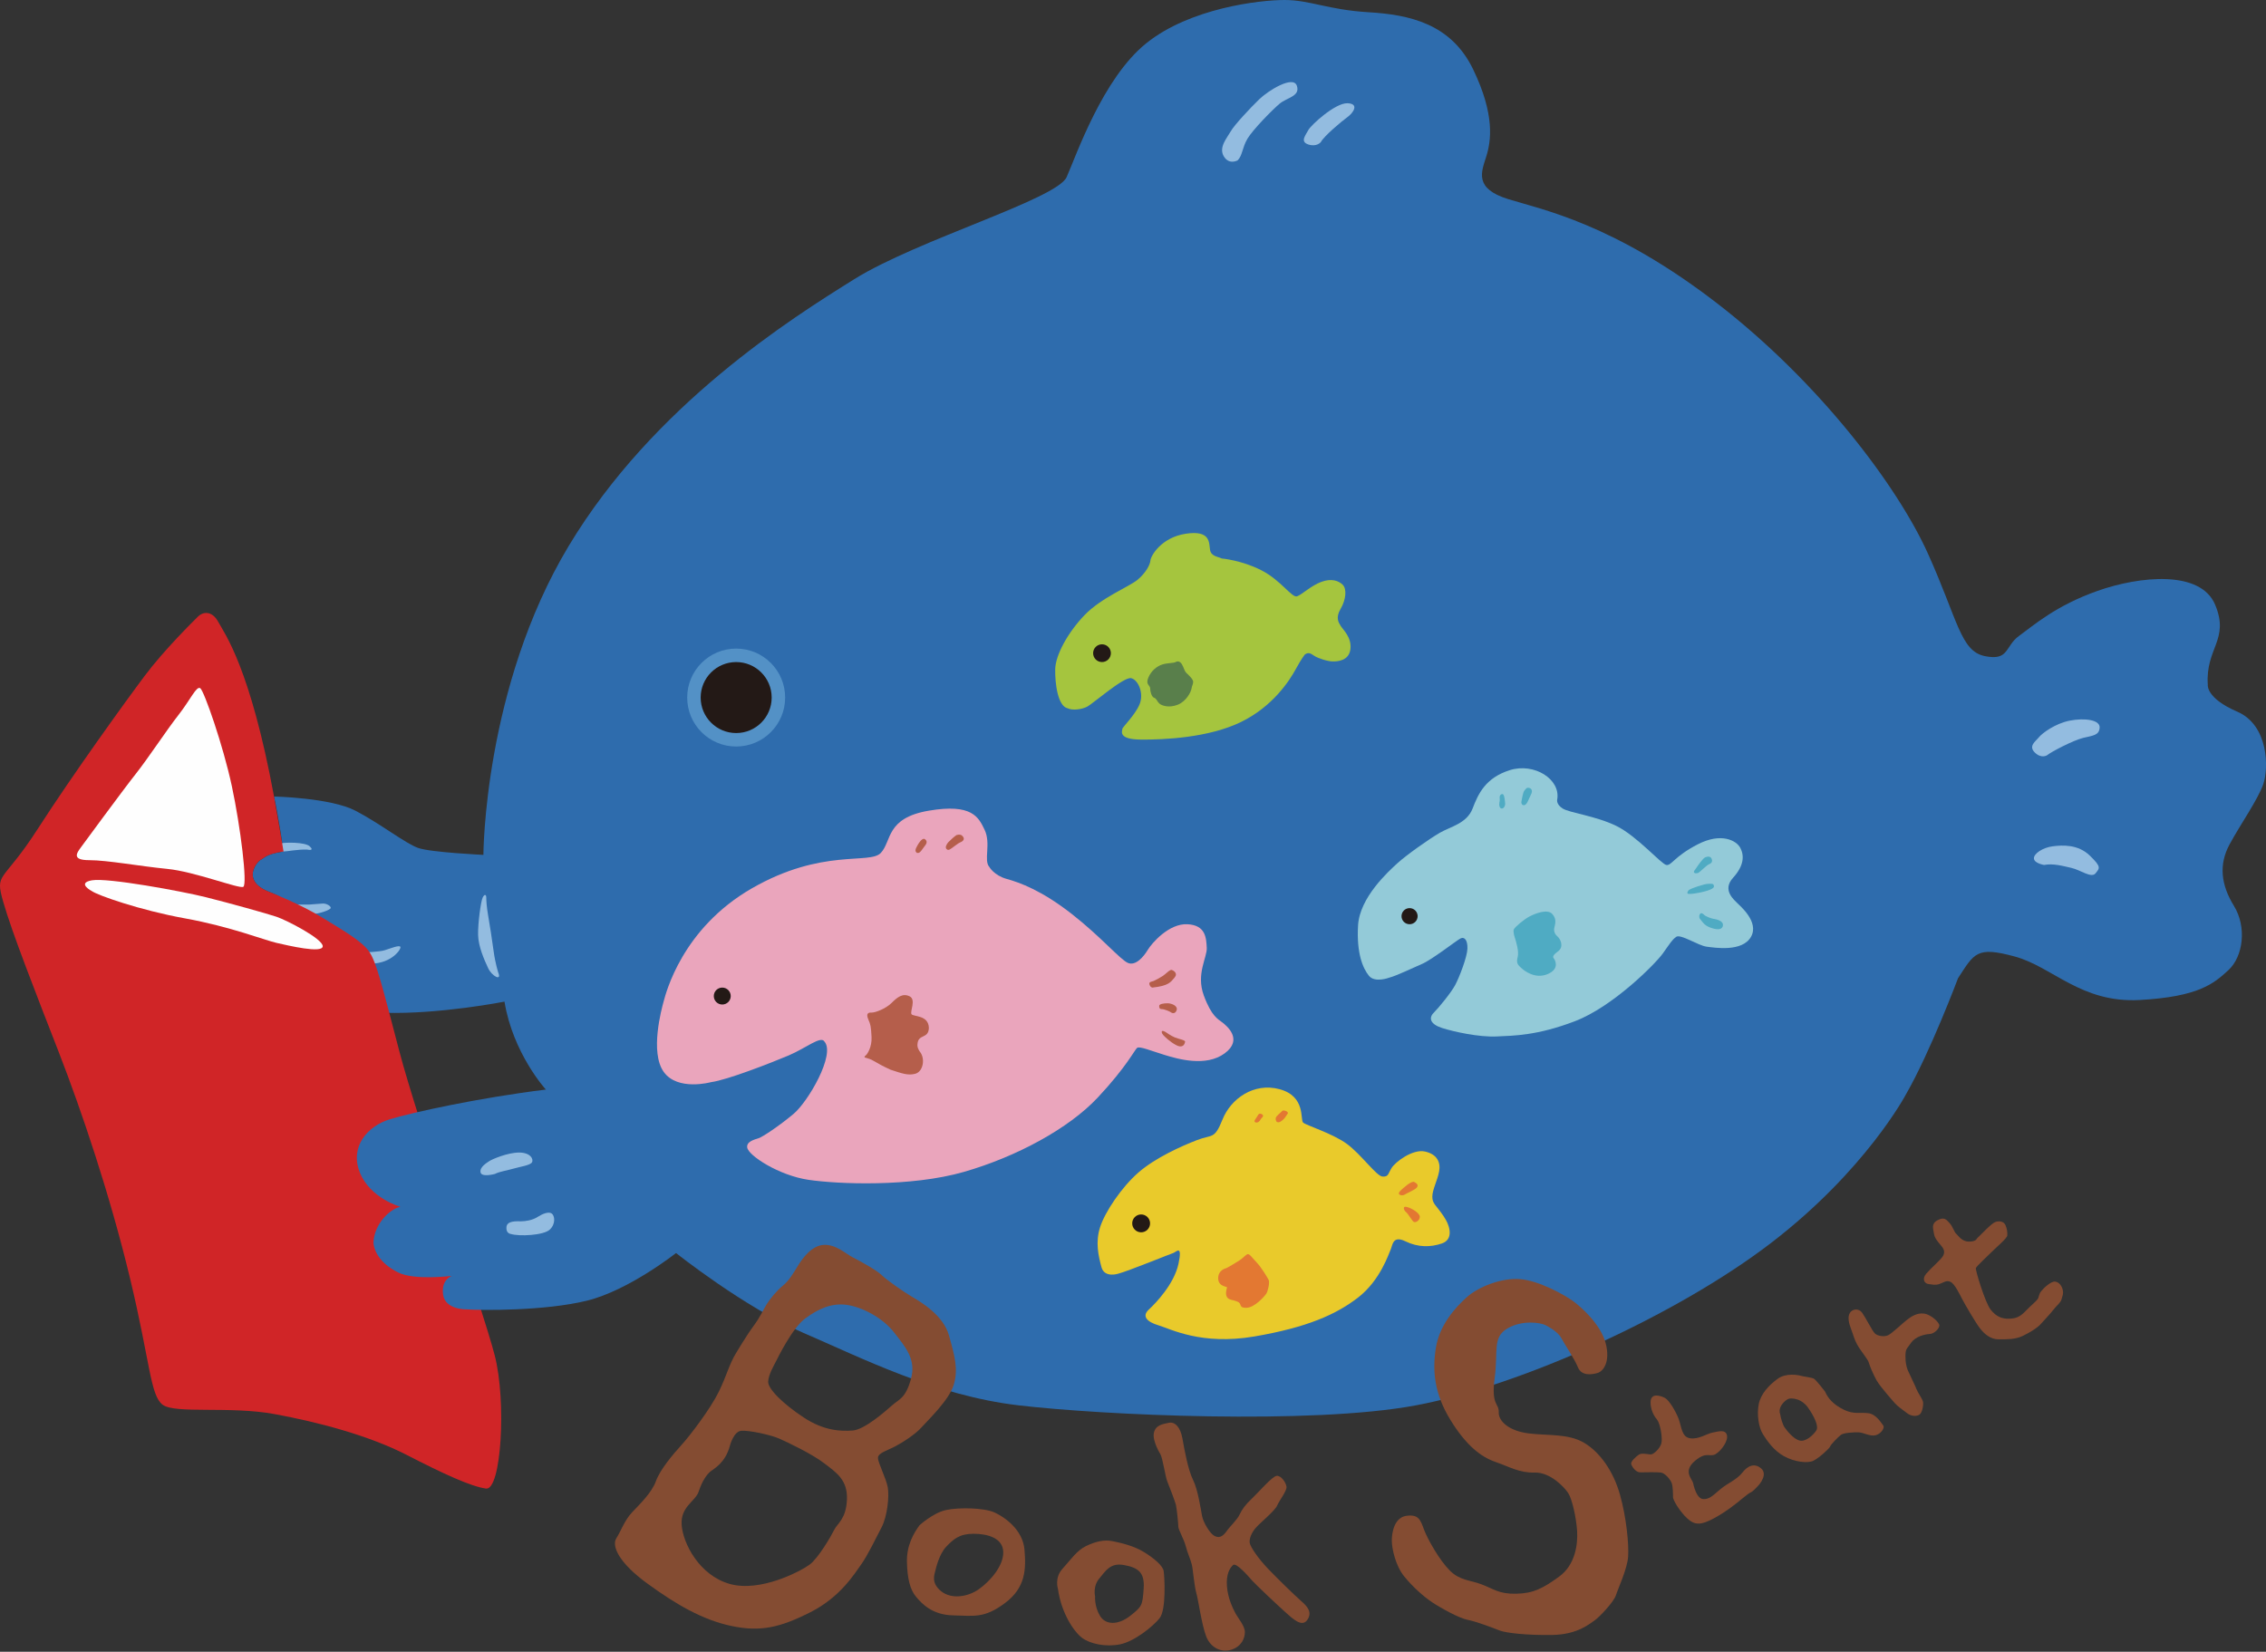 <?xml version="1.0" encoding="UTF-8"?>
<svg width="347px" height="253px" viewBox="0 0 347 253" version="1.1" xmlns="http://www.w3.org/2000/svg" xmlns:xlink="http://www.w3.org/1999/xlink">
    <rect x="0" y="0" width="347" height="253" fill="#333333" stroke="none"/>
    <!-- Generator: Sketch 46.2 (44496) - http://www.bohemiancoding.com/sketch -->
    <title>Group 9</title>
    <desc>Created with Sketch.</desc>
    <defs></defs>
    <g id="Page-1" stroke="none" stroke-width="1" fill="none" fill-rule="evenodd">
        <g id="Group-9">
            <g id="sb-0">
                <path d="M41.962,122 C41.962,122 50.65,122.187 54.462,124.188 C58.274,126.187 62.087,129.187 64.024,129.875 C65.962,130.563 74.025,130.938 74.025,130.938 C74.025,130.938 74.087,105.25 87.087,83.625 C100.087,62 121.212,48.75 130.837,42.75 C140.462,36.75 161.837,30.5 163.337,27.125 C164.837,23.75 168.852,12 175.532,6.625 C182.212,1.25 192.837,-0 196.712,-0 C200.587,-0 203.337,1.5 209.587,1.875 C215.837,2.25 222.212,3.625 225.587,10.625 C228.962,17.625 228.337,21.625 227.587,24 C226.837,26.375 225.712,28.875 230.962,30.5 C236.212,32.125 247.087,34.25 262.837,46.375 C278.587,58.5 290.587,74.5 295.212,84.75 C299.837,95 300.212,99.75 303.962,100.5 C307.712,101.25 306.962,99 309.212,97.375 C311.462,95.75 314.837,92.75 321.212,90.5 C327.587,88.25 336.962,87.25 339.212,92.625 C341.462,98 337.712,99.25 338.087,104.875 C338.087,104.875 337.755,106.917 342.588,109 C347.421,111.083 347.422,117.667 346.588,120.083 C345.754,122.5 343.087,126.25 341.421,129.333 C339.755,132.417 340.088,135.5 342.088,138.75 C344.088,142 343.505,146.499 341.255,148.583 C339.005,150.667 336.671,152.667 327.671,153.167 C318.671,153.667 314.339,148.083 308.505,146.5 C302.671,144.917 302.338,145.999 299.838,149.833 C299.838,149.833 295.588,161.167 291.838,167.667 C291.838,167.667 285.712,179.25 271.212,190.375 C256.712,201.5 232.837,212.25 216.837,215.25 C200.837,218.25 168.712,216.75 155.962,215.25 C143.212,213.75 131.962,208 122.962,204.125 C113.962,200.25 103.462,191.875 103.462,191.875 C103.462,191.875 93.254,180.167 83.545,166.834 C83.545,166.834 78.546,161.335 77.254,153.418 C77.254,153.418 67.316,155.377 58.92,155.126 C50.525,154.875 51.645,150.596 49.087,146.5 C46.529,142.404 46.087,138.418 41.379,136.668 C36.67,134.918 39.504,131.834 39.962,131.667 C40.42,131.501 40.587,130.834 43.42,130.417 C43.42,130.417 42.67,125.166 41.962,122" id="Fill-1" fill="#2E6CAD"></path>
                <path d="M120.232,106.843 C120.232,110.985 116.874,114.343 112.732,114.343 C108.59,114.343 105.232,110.985 105.232,106.843 C105.232,102.701 108.59,99.343 112.732,99.343 C116.874,99.343 120.232,102.701 120.232,106.843" id="Fill-12" fill="#5391C6"></path>
                <path d="M118.17,106.843 C118.17,109.846 115.735,112.28 112.733,112.28 C109.73,112.28 107.295,109.846 107.295,106.843 C107.295,103.84 109.73,101.406 112.733,101.406 C115.735,101.406 118.17,103.84 118.17,106.843" id="Fill-14" fill="#231916"></path>
                <path d="M76.296,148.959 C76.296,148.959 75.838,147.542 75.588,145.667 C75.338,143.792 75.004,141.708 74.754,140.25 C74.504,138.792 74.463,137.876 74.463,137.459 C74.463,137.042 74.213,136.876 73.921,137.459 C73.629,138.042 73.171,141.418 73.213,143.209 C73.254,145 74.169,147.042 74.753,148.292 C75.338,149.542 76.879,150.334 76.296,148.959" id="Fill-16" fill="#93BCE0"></path>
                <path d="M47.025,130.125 C47.025,130.125 48.275,130.417 47.421,129.625 C46.73,128.983 43.671,128.958 42.504,129.25 C41.338,129.542 41.587,129.792 42.129,129.958 C42.671,130.125 42.838,130.417 43.421,130.417 C44.004,130.417 45.567,130.083 47.025,130.125" id="Fill-18" fill="#93BCE0"></path>
                <path d="M45.103,138.546 C45.103,138.546 46.9,138.562 47.384,138.546 C47.869,138.53 48.931,138.405 49.462,138.39 C49.994,138.374 50.665,138.765 50.65,139.062 C50.634,139.358 48.869,139.999 47.712,140.015 C46.556,140.03 43.353,138.539 45.103,138.546" id="Fill-20" fill="#93BCE0"></path>
                <path d="M55.868,145.875 C55.868,145.875 58.071,145.797 58.899,145.547 C59.727,145.297 61.212,144.672 61.321,145.047 C61.43,145.422 59.977,147.516 56.93,147.594 C53.884,147.672 55.305,145.881 55.868,145.875" id="Fill-22" fill="#93BCE0"></path>
                <path d="M41.962,121.998 C42.55,125.188 43.42,130.415 43.42,130.415 C40.587,130.832 40.42,131.499 39.962,131.665 C39.504,131.832 36.67,134.915 41.379,136.665 C41.379,136.665 46.024,138.5 49.274,140.5 C52.525,142.5 55.4,144.125 56.525,145.75 C57.65,147.375 58.504,150.917 61.17,161.084 C63.837,171.251 73.92,200.501 75.754,207.584 C77.587,214.667 76.754,228.335 74.42,228.001 C72.087,227.667 67.92,225.751 62.254,222.834 C56.587,219.917 48.837,217.834 42.004,216.584 C35.17,215.334 26.837,216.585 24.92,215.168 C23.004,213.751 23.004,208.667 19.92,195.834 C16.837,183.001 12.504,170.167 9.004,161.167 C5.504,152.167 1.837,142.833 0.504,138.167 C-0.83,133.501 0.337,135.417 5.754,127 C11.17,118.584 19.17,107.5 22.17,103.5 C25.17,99.5 29.67,95.084 30.337,94.417 C31.004,93.75 32.42,93.417 33.42,95.25 C34.42,97.084 38.337,102.329 41.962,121.998" id="Fill-24" fill="#D02527"></path>
                <path d="M83.605,166.883 C73.188,168.174 63.188,170.383 59.73,171.425 C56.272,172.467 53.522,175.633 55.105,179.592 C56.688,183.551 61.313,184.842 61.313,184.842 C59.772,185.134 57.272,187.425 57.188,190.383 C57.359,192.012 58.563,193.717 61.022,194.925 C63.48,196.133 69.188,195.425 69.188,195.425 C69.188,195.425 67.522,195.967 67.855,198.3 C68.188,200.633 71.397,200.55 71.397,200.55 C73.73,200.717 83.48,200.8 89.897,199.216 C96.313,197.632 103.522,191.924 103.522,191.924 C103.522,191.924 108.461,188.058 106.711,184.808 C104.961,181.558 92.517,165.561 83.605,166.883" id="Fill-27" fill="#2E6CAD"></path>
                <path d="M313.462,115.687 C313.462,115.687 312.587,116.249 311.587,115.25 C310.587,114.25 311.712,113.562 312.212,112.937 C312.712,112.312 314.712,110.812 316.962,110.375 C319.212,109.937 321.587,110.25 321.525,111.437 C321.462,112.624 320.524,112.656 319.024,113.015 C317.524,113.374 314.149,115.125 313.462,115.687" id="Fill-29" fill="#93BCE0"></path>
                <path d="M313.025,132.484 C313.025,132.484 311.525,132.25 311.463,131.5 C311.4,130.75 312.838,129.812 314.337,129.625 C315.838,129.437 318.212,129.296 320.025,131.054 C321.838,132.812 321.525,132.961 320.9,133.761 C320.275,134.562 318.587,133.25 317.212,132.937 C315.838,132.625 314.4,132.218 313.025,132.484" id="Fill-31" fill="#93BCE0"></path>
                <path d="M189.525,24.562 C189.525,24.562 188.213,25.312 187.4,23.937 C186.587,22.562 187.9,21.124 188.463,20.125 C189.025,19.125 191.494,16.499 192.853,15.187 C194.212,13.874 198.025,11.499 198.588,13.124 C199.15,14.749 197.087,14.937 195.962,15.874 C194.837,16.812 191.838,19.875 191.025,21.249 C190.212,22.625 190.275,23.812 189.525,24.562" id="Fill-33" fill="#93BCE0"></path>
                <path d="M202.275,21.75 C202.275,21.75 201.65,22.562 200.338,22.125 C199.025,21.688 199.962,20.688 200.338,19.938 C200.713,19.187 204.463,15.75 206.337,15.813 C208.212,15.875 207.212,17.313 206.337,17.937 C205.463,18.562 202.712,20.875 202.275,21.75" id="Fill-35" fill="#93BCE0"></path>
                <path d="M75.775,179.812 C75.775,179.812 73.744,180.374 73.587,179.562 C73.431,178.75 74.525,178.125 74.931,177.843 C75.338,177.562 77.744,176.531 79.494,176.531 C81.244,176.531 81.744,177.562 81.462,178.031 C81.181,178.5 79.681,178.687 78.494,179.031 C77.306,179.375 76.619,179.406 75.775,179.812" id="Fill-37" fill="#93BCE0"></path>
                <path d="M78.212,189 C78.212,189 77.458,188.938 77.554,187.938 C77.65,186.937 79.149,187.063 79.806,187.063 C80.462,187.063 81.525,186.906 82.306,186.406 C83.087,185.906 84.024,185.531 84.493,185.875 C84.962,186.219 85.118,187.469 84.181,188.344 C83.243,189.219 79.493,189.406 78.212,189" id="Fill-39" fill="#93BCE0"></path>
                <path d="M12.421,129.744 C12.421,129.744 18.838,121 20.754,118.583 C22.671,116.166 25.504,111.833 27.338,109.5 C29.171,107.166 30.088,104.999 30.671,105.416 C31.254,105.833 34.171,114.166 35.504,120.416 C36.838,126.666 37.921,135.499 37.254,135.833 C36.588,136.167 29.838,133.499 25.588,133.083 C21.338,132.667 16.421,131.75 13.671,131.75 C10.921,131.75 11.763,130.64 12.421,129.744" id="Fill-41" fill="#FEFEFE"></path>
                <path d="M14.087,136.5 C14.087,136.5 11.67,135.249 14.087,134.833 C16.504,134.417 27.837,136.501 31.504,137.417 C35.17,138.333 40.837,139.917 42.337,140.417 C43.837,140.917 49.42,143.776 49.42,144.93 C49.42,146.083 44.17,144.834 42.337,144.417 C40.504,144 35.254,141.917 28.337,140.667 C21.42,139.417 14.94,137.117 14.087,136.5" id="Fill-43" fill="#FEFEFE"></path>
            </g>
            <g id="sb-1" transform="translate(100, 123)">
                <path d="M8.879,42.751 C8.879,42.751 3.754,44.167 1.629,41.167 C-0.496,38.167 1.295,31.584 1.629,30.375 C1.962,29.168 4.421,19.209 15.171,13.043 C25.921,6.875 33.171,9.454 34.879,7.644 C36.587,5.833 35.608,2.292 42.243,1.167 C48.879,0.043 49.854,2.186 50.768,4.08 C51.796,6.208 50.587,8.793 51.504,9.793 C51.504,9.793 52.212,11.084 54.171,11.626 C56.129,12.168 59.504,13.377 64.087,16.959 C68.671,20.543 71.587,24.041 72.754,24.5 C73.921,24.959 75.129,23.543 75.754,22.5 C76.379,21.459 79.004,18.416 81.837,18.562 C84.67,18.709 84.711,20.709 84.795,22.168 C84.879,23.625 83.129,26.166 84.337,29.459 C85.545,32.751 86.587,33.126 87.212,33.626 C87.837,34.126 90.42,36.209 87.545,38.334 C84.67,40.459 80.378,39.209 78.337,38.584 C76.296,37.959 74.504,37.209 74.129,37.501 C73.754,37.792 72.504,40.417 68.087,45.126 C63.671,49.834 55.712,54.167 47.587,56.501 C39.462,58.834 28.296,58.376 23.796,57.709 C19.296,57.041 14.592,54.007 14.421,52.751 C14.296,51.834 15.546,51.541 16.171,51.334 C16.796,51.126 19.254,49.501 21.504,47.626 C23.754,45.751 27.962,38.499 26.254,36.541 C25.712,35.584 23.421,37.541 20.754,38.666 C18.087,39.791 11.381,42.419 8.879,42.751" id="Fill-6" fill="#EAA5BC"></path>
                <path d="M46.447,4.921 C46.447,4.921 47.025,4.687 47.352,5.015 C47.681,5.343 47.65,5.64 47.352,5.858 C47.056,6.077 47.087,5.905 46.26,6.53 C45.431,7.155 45.26,7.312 44.962,7.062 C44.666,6.812 44.962,6.281 45.212,6.007 C45.462,5.733 46.197,5.077 46.447,4.921" id="Fill-45" fill="#B55E4B"></path>
                <path d="M40.306,7.531 C40.306,7.531 40.056,7.375 40.306,6.844 C40.556,6.312 41.197,5.265 41.603,5.515 C42.009,5.765 41.962,6.149 41.665,6.504 C41.368,6.859 40.931,7.655 40.618,7.64 C40.306,7.625 40.509,7.703 40.306,7.531" id="Fill-47" fill="#B55E4B"></path>
                <path d="M32.743,38.468 C32.743,38.468 33.555,37.437 33.462,35.812 C33.368,34.187 33.337,33.999 32.962,33.124 C32.587,32.249 32.945,32.062 33.469,32.093 C33.993,32.124 35.649,31.499 36.524,30.624 C37.399,29.749 38.212,29.093 39.274,29.593 C40.337,30.093 39.305,31.937 39.587,32.343 C39.868,32.749 42.181,32.437 42.243,34.437 C42.181,36.218 40.555,35.28 40.493,36.999 C40.493,36.999 40.368,37.468 41.024,38.312 C41.681,39.437 41.274,41.171 40.149,41.468 C39.024,41.765 38.114,41.414 36.352,40.837 C33.696,39.609 34.009,39.437 32.743,39.062 C32.024,38.921 32.577,38.726 32.743,38.468" id="Fill-49" fill="#B55E4B"></path>
                <path d="M76.478,28.265 C76.478,28.265 76.181,28.265 76.025,27.812 C75.869,27.359 76.384,27.359 76.634,27.265 C76.884,27.171 77.681,26.734 78.087,26.468 C78.494,26.202 79.166,25.452 79.447,25.562 C79.728,25.671 80.431,26.077 79.853,26.749 C79.275,27.421 78.962,27.999 76.478,28.265" id="Fill-51" fill="#B55E4B"></path>
                <path d="M77.915,31.562 C77.556,31.562 77.524,31.375 77.509,31.078 C77.493,30.781 78.212,30.656 78.837,30.671 C79.462,30.687 80.353,31.078 80.196,31.671 C80.04,32.265 79.571,32.249 79.352,32.078 C79.134,31.906 78.274,31.562 77.915,31.562" id="Fill-53" fill="#B55E4B"></path>
                <path d="M78.384,35.796 C78.384,35.796 77.915,35.405 77.9,35.077 C77.884,34.749 78.306,34.968 78.493,35.077 C78.681,35.187 79.259,35.624 79.884,35.89 C80.509,36.155 81.54,36.296 81.478,36.577 C81.415,36.858 81.259,37.358 80.618,37.265 C79.978,37.171 78.708,36.143 78.384,35.796" id="Fill-55" fill="#B55E4B"></path>
                <path d="M11.9,29.563 C11.9,30.279 11.319,30.86 10.603,30.86 C9.887,30.86 9.306,30.279 9.306,29.563 C9.306,28.847 9.887,28.266 10.603,28.266 C11.319,28.266 11.9,28.847 11.9,29.563" id="Fill-81" fill="#231916"></path>
            </g>
            <g id="sb-2" transform="translate(161, 81)">
                <path d="M5.546,27.203 C4.681,27.687 3.213,27.843 2.504,27.491 C0.963,27.166 0.546,23.624 0.588,21.499 C0.629,19.374 2.463,15.958 5.046,13.249 C7.629,10.541 11.921,8.874 13.213,7.791 C14.504,6.708 15.129,5.458 15.171,4.833 C15.213,4.208 16.754,1.333 20.588,0.749 C24.421,0.166 24.129,2.166 24.296,3.208 C24.463,4.25 25.546,4.249 26.088,4.541 C26.088,4.541 29.088,4.791 32.129,6.333 C35.171,7.874 36.838,10.625 37.629,10.333 C38.421,10.041 39.754,8.708 41.338,8.124 C42.921,7.541 44.004,7.958 44.629,8.583 C45.254,9.208 45.129,10.833 44.296,12.249 C43.463,13.666 44.004,14.374 44.338,14.916 C44.671,15.458 46.004,16.624 45.796,18.416 C45.588,20.208 43.837,20.33 43.046,20.31 C42.254,20.291 40.776,19.812 40.234,19.437 C39.692,19.062 39.338,18.854 38.796,19.27 C38.796,19.27 38.306,19.874 37.4,21.531 C36.494,23.187 33.963,27.187 29.025,29.593 C24.088,31.999 17.244,32.312 13.681,32.281 C10.119,32.249 10.869,30.937 10.869,30.656 C10.869,30.374 12.775,28.593 13.494,26.906 C14.213,25.218 13.306,23.124 12.213,22.874 C11.119,22.624 6.411,26.719 5.546,27.203" id="Fill-4" fill="#A5C53E"></path>
                <path d="M17.004,20.771 C17.816,20.521 18.712,20.584 19.025,20.406 C19.337,20.229 19.713,20.271 20.004,20.771 C20.295,21.271 20.358,21.75 20.65,22.042 C20.942,22.333 21.691,23 21.712,23.396 C21.733,23.792 21.525,24 21.462,24.459 C21.4,24.917 20.713,26.396 19.358,26.938 C18.004,27.479 16.858,27.083 16.504,26.729 C16.15,26.375 16.107,26 15.733,25.875 C15.358,25.75 15.129,24.938 15.129,24.438 C15.129,23.938 14.4,23.896 14.837,22.813 C15.275,21.729 16.192,21.021 17.004,20.771" id="Fill-79" fill="#597F4B"></path>
                <path d="M9.112,19.046 C9.112,19.797 8.504,20.405 7.753,20.405 C7.002,20.405 6.393,19.797 6.393,19.046 C6.393,18.295 7.002,17.687 7.753,17.687 C8.504,17.687 9.112,18.295 9.112,19.046" id="Fill-83" fill="#231916"></path>
            </g>
            <g id="sb-3" transform="translate(207, 117)">
                <path d="M5.713,32.75 C5.713,32.75 3.545,33.585 2.629,32.459 C1.713,31.333 0.713,29.042 0.963,24.75 C1.213,20.458 5.587,16.5 7.004,15.208 C8.421,13.917 11.92,11.458 13.504,10.542 C15.088,9.625 17.629,9.132 18.504,6.837 C19.379,4.542 20.505,2.125 24.213,0.958 C27.921,-0.208 32.005,2.333 31.463,5.458 C31.463,5.458 31.254,6.174 32.296,6.837 C33.338,7.5 37.339,7.958 40.505,9.5 C43.671,11.042 47.379,15.344 48.171,15.484 C48.963,15.625 49.338,14.208 52.963,12.333 C56.588,10.458 58.922,11.75 59.505,12.875 C60.088,14 60.13,15.543 58.38,17.459 C56.63,19.375 58.672,20.917 59.005,21.292 C59.338,21.667 62.464,24.166 61.13,26.5 C59.796,28.834 55.63,28.166 54.338,28 C53.046,27.834 50.337,26 49.671,26.5 C49.005,27 48.797,27.417 47.63,29.042 C46.463,30.667 39.962,37.208 34.171,39.417 C28.38,41.626 24.837,41.626 22.171,41.751 C19.505,41.876 15.672,41.042 13.838,40.459 C12.004,39.876 11.754,38.918 12.546,38.126 C13.338,37.334 15.213,35.043 15.838,33.876 C16.463,32.709 17.672,29.585 17.713,28.293 C17.754,27.001 17.254,26.418 16.629,26.751 C16.004,27.084 12.254,30.001 10.796,30.626 C9.338,31.251 6.796,32.489 5.713,32.75" id="Fill-10" fill="#93CAD8"></path>
                <path d="M25.004,26.729 C25.004,26.729 24.65,25.729 24.817,25.354 C24.983,24.979 26.401,23.791 27.255,23.354 C28.108,22.916 29.963,22.167 30.713,23 C31.463,23.833 31.109,24.604 31.005,25.167 C30.9,25.729 31.191,26.188 31.546,26.479 C31.9,26.77 32.587,28.02 31.546,28.75 C30.505,29.479 30.9,29.729 30.983,29.854 C31.067,29.979 31.942,31.354 30.025,32.187 C28.108,33.02 26.442,31.708 25.963,31.27 C25.483,30.833 25.15,30.542 25.4,29.625 C25.65,28.708 25.137,27.181 25.004,26.729" id="Fill-57" fill="#4FABC3"></path>
                <path d="M22.651,6.583 C22.651,6.583 22.734,6.875 23.026,6.833 C23.318,6.791 23.525,6.396 23.484,6.021 C23.443,5.646 23.384,4.625 23.07,4.625 C22.755,4.625 22.589,4.937 22.651,5.375 C22.713,5.812 22.464,6.062 22.651,6.583" id="Fill-59" fill="#4FABC3"></path>
                <path d="M25.963,5.895 C25.963,5.895 26.005,6.249 26.213,6.312 C26.421,6.374 26.692,6.316 26.963,5.73 C27.234,5.145 27.421,4.749 27.525,4.52 C27.63,4.291 27.651,3.812 27.192,3.687 C26.734,3.562 26.651,3.874 26.442,4.083 C26.234,4.291 26.046,5.395 25.963,5.895" id="Fill-61" fill="#4FABC3"></path>
                <path d="M53.087,16.687 C53.087,16.687 52.691,16.853 52.462,16.687 C52.233,16.521 52.608,16.187 52.775,15.916 C52.941,15.646 53.775,14.458 54.129,14.312 C54.483,14.166 54.963,14.104 55.129,14.583 C55.295,15.062 54.983,15.271 54.67,15.396 C54.358,15.521 53.358,16.52 53.087,16.687" id="Fill-63" fill="#4FABC3"></path>
                <path d="M51.587,19.354 C51.587,19.354 51.15,19.875 51.587,19.916 C52.024,19.958 52.899,19.791 53.212,19.729 C53.524,19.666 55.462,19.292 55.462,18.771 C55.462,18.25 55.024,18.375 54.545,18.375 C54.066,18.375 51.941,19.042 51.587,19.354" id="Fill-65" fill="#4FABC3"></path>
                <path d="M53.295,23.709 C53.295,23.709 53.108,23.417 53.295,23.042 C53.482,22.667 53.879,23.021 54.004,23.167 C54.129,23.313 54.92,23.647 55.274,23.709 C55.629,23.771 56.941,23.96 56.837,24.751 C56.733,25.542 55.733,25.396 54.816,25.042 C53.899,24.688 53.586,24.021 53.295,23.709" id="Fill-67" fill="#4FABC3"></path>
                <path d="M10.087,23.328 C10.087,24.01 9.534,24.562 8.853,24.562 C8.171,24.562 7.618,24.01 7.618,23.328 C7.618,22.646 8.171,22.094 8.853,22.094 C9.534,22.094 10.087,22.646 10.087,23.328" id="Fill-85" fill="#231916"></path>
            </g>
            <g id="sb-4" transform="translate(168, 166)">
                <path d="M3.254,29.084 C3.254,29.084 1.129,29.792 0.671,28.084 C0.212,26.376 -0.288,24.292 0.462,21.959 C1.212,19.626 3.754,15.834 6.337,13.584 C8.92,11.334 12.92,9.543 15.295,8.626 C17.67,7.709 17.962,8.584 19.212,5.459 C20.462,2.334 23.962,-0.25 27.962,0.834 C31.962,1.918 31.088,5.497 31.546,5.937 C32.004,6.376 36.046,7.584 38.254,9.209 C40.462,10.834 42.795,14.167 43.712,14.209 C44.629,14.251 44.503,13.877 45.087,12.918 C45.671,11.959 48.337,9.959 50.212,10.376 C52.087,10.793 52.629,12.043 52.379,13.418 C52.129,14.793 51.337,16.21 51.337,17.293 C51.337,18.376 51.88,18.543 53.046,20.251 C54.212,21.959 54.505,23.875 52.796,24.459 C51.087,25.043 49.17,25.084 47.212,24.126 C45.254,23.168 45.253,24.751 44.962,25.376 C44.671,26.001 43.379,30.084 40.004,32.709 C36.629,35.334 32.13,37.334 24.046,38.709 C15.962,40.084 11.255,37.543 9.421,37.001 C7.587,36.459 6.837,35.584 7.921,34.584 C9.004,33.584 11.795,30.667 12.462,27.584 C13.129,24.501 12.086,25.793 11.67,25.918 C11.254,26.043 4.712,28.709 3.254,29.084" id="Fill-8" fill="#E9CA2B"></path>
                <path d="M19.754,28.25 C19.754,28.25 18.524,28.5 18.545,29.812 C18.567,31.125 19.962,31.021 19.9,31.208 C19.837,31.396 19.591,32.229 19.901,32.687 C20.212,33.146 20.713,33.042 21.504,33.375 C22.295,33.708 21.586,34.333 22.858,34.312 C24.129,34.292 25.629,32.563 25.9,32.167 C26.17,31.771 26.462,30.417 26.275,30.042 C26.087,29.667 25.129,28.083 24.462,27.396 C23.795,26.708 23.337,25.979 23.025,26.104 C22.712,26.229 22.254,26.791 21.754,27.083 C21.254,27.375 20.285,28.015 19.754,28.25" id="Fill-69" fill="#E37832"></path>
                <path d="M24.275,5.917 C24.275,5.917 23.9,5.855 24.275,5.375 C24.65,4.896 24.692,4.374 25.212,4.646 C25.733,4.917 25.109,5.271 25.025,5.48 C24.941,5.688 24.65,6.021 24.275,5.917" id="Fill-71" fill="#E37832"></path>
                <path d="M27.503,5.833 C27.503,5.833 27.149,5.376 27.503,4.979 C27.857,4.583 28.149,4.396 28.337,4.167 C28.524,3.937 29.399,4.268 29.19,4.571 C28.982,4.875 28.732,5.292 28.482,5.5 C28.232,5.708 27.899,6.041 27.503,5.833" id="Fill-73" fill="#E37832"></path>
                <path d="M47.045,17 C47.045,17 46.711,17.187 46.358,17 C46.004,16.813 46.379,16.437 46.566,16.271 C46.754,16.104 48.108,14.813 48.566,15.042 C49.024,15.271 49.254,15.563 48.941,15.917 C48.629,16.271 47.441,16.75 47.045,17" id="Fill-75" fill="#E37832"></path>
                <path d="M47.233,19.583 C47.233,19.583 46.941,19.312 46.983,19 C47.025,18.687 47.525,18.896 47.837,19 C48.15,19.104 49.462,19.812 49.421,20.395 C49.379,20.979 48.859,21.229 48.567,21.187 C48.275,21.145 47.712,19.937 47.233,19.583" id="Fill-77" fill="#E37832"></path>
                <path d="M8.115,21.381 C8.115,22.137 7.503,22.749 6.747,22.749 C5.991,22.749 5.379,22.137 5.379,21.381 C5.379,20.625 5.991,20.013 6.747,20.013 C7.503,20.013 8.115,20.625 8.115,21.381" id="Fill-87" fill="#231916"></path>
            </g>
            <g id="sb-bs" transform="translate(94, 186)" fill="#844C32">
                <path d="M83.695,36.735 C83.695,36.735 82.445,34.735 82.695,33.485 C82.945,32.235 84.132,32.11 85.007,31.923 C85.882,31.735 86.757,32.548 87.07,34.329 C87.382,36.11 87.945,39.173 88.695,40.673 C89.445,42.172 89.882,45.173 90.07,46.173 C90.257,47.173 91.257,48.86 91.945,49.235 C92.632,49.61 93.195,49.423 93.82,48.548 C94.445,47.673 95.445,46.798 95.82,45.985 C96.195,45.173 96.757,44.422 97.695,43.547 C98.632,42.672 100.82,40.11 101.507,40.048 C102.195,39.985 102.945,41.11 103.007,41.735 C103.07,42.36 101.882,43.86 101.57,44.61 C101.257,45.36 99.132,47.11 98.382,47.923 C97.632,48.735 97.257,49.735 97.382,50.36 C97.507,50.985 98.695,52.735 100.195,54.297 C101.695,55.86 104.195,58.297 105.195,59.172 C106.195,60.047 107.007,60.922 106.195,62.11 C105.382,63.297 104.007,61.985 102.82,60.922 C101.632,59.86 98.257,56.672 97.757,56.11 C97.257,55.547 95.32,53.26 94.82,53.716 C94.32,54.172 93.757,55.1 93.882,56.918 C94.007,58.735 94.757,60.297 95.195,61.11 C95.632,61.922 96.632,63.047 96.632,63.985 C96.632,64.922 96.118,66.172 94.594,66.672 C93.07,67.172 91.382,66.422 90.695,64.61 C90.007,62.797 89.507,59.059 89.195,57.991 C88.882,56.922 88.695,54.428 88.507,53.644 C88.32,52.86 87.82,51.798 87.57,50.798 C87.32,49.798 86.445,48.298 86.445,47.86 C86.445,47.423 86.195,44.985 86.07,44.485 C85.945,43.985 85.07,41.672 84.757,40.922 C84.445,40.173 84.07,37.419 83.695,36.735" id="Fill-89"></path>
                <path d="M142.695,16.985 C142.695,16.985 144.506,17.86 145.07,18.922 C145.632,19.985 147.07,22.047 147.631,23.422 C148.195,24.797 149.756,24.547 150.631,24.297 C151.507,24.047 152.632,22.61 151.882,19.735 C151.132,16.86 148.131,14.172 146.82,13.235 C145.507,12.298 141.695,10.173 138.82,9.923 C135.945,9.673 132.381,11.11 130.631,12.673 C128.881,14.235 126.445,16.923 125.882,20.423 C125.32,23.922 125.632,27.423 128.07,31.423 C130.506,35.422 132.82,37.172 135.007,37.922 C137.195,38.672 138.632,39.61 141.007,39.547 C143.381,39.485 145.507,41.735 146.132,42.672 C146.756,43.61 147.381,46.485 147.506,48.485 C147.631,50.485 147.256,53.673 144.757,55.485 C142.257,57.298 140.82,58.044 138.195,58.108 C135.57,58.173 134.695,57.36 132.881,56.673 C131.07,55.985 129.57,56.11 128.006,54.548 C126.445,52.985 124.632,49.798 124.07,48.297 C123.507,46.797 123.257,45.922 121.382,46.172 C119.507,46.422 119.132,48.751 119.132,49.962 C119.132,51.173 119.695,53.798 121.007,55.423 C122.32,57.048 124.007,58.548 125.32,59.423 C126.632,60.298 129.445,61.86 130.756,62.11 C132.07,62.36 134.69,63.36 135.631,63.735 C136.57,64.11 139.756,64.485 143.695,64.423 C147.631,64.36 149.445,62.673 150.131,62.235 C150.82,61.798 153.132,59.36 153.445,58.36 C153.757,57.36 155.195,54.298 155.32,52.423 C155.445,50.548 155.07,46.485 154.07,42.922 C153.07,39.36 151.007,36.422 148.57,34.985 C146.132,33.547 143.07,33.922 140.07,33.547 C137.07,33.172 135.445,31.673 135.507,30.298 C135.57,28.923 134.32,29.298 134.882,25.11 C135.445,20.923 134.506,18.86 136.82,17.485 C139.131,16.11 142.001,16.595 142.695,16.985" id="Fill-91"></path>
                <path d="M159.695,31.36 C159.695,31.36 158.757,30.36 158.757,28.797 C158.757,27.235 160.32,27.797 160.945,28.11 C161.57,28.422 162.632,30.173 163.07,31.36 C163.507,32.547 163.507,34.11 164.82,34.298 C166.131,34.485 167.32,33.61 168.257,33.423 C169.195,33.235 170.195,32.922 170.445,33.798 C170.695,34.673 169.57,36.235 168.695,36.735 C167.82,37.235 167.32,36.235 165.506,37.797 C163.695,39.36 165.131,40.548 165.256,41.11 C165.381,41.673 165.82,43.548 166.82,43.61 C167.82,43.673 168.445,42.923 169.507,42.048 C170.57,41.173 172.007,40.61 172.82,39.548 C173.632,38.485 174.695,38.047 175.695,38.922 C176.695,39.798 175.57,41.235 175.132,41.673 C175.132,41.673 174.413,42.454 174.163,42.548 C173.913,42.641 173.32,43.087 172.695,43.614 C172.07,44.141 170.351,45.548 168.413,46.579 C166.476,47.61 165.538,47.641 164.381,46.579 C163.226,45.516 162.195,43.766 162.195,43.329 C162.195,42.891 162.195,41.641 161.976,41.11 C161.757,40.579 160.976,39.641 160.351,39.548 C159.726,39.454 157.851,39.516 157.163,39.516 C156.476,39.516 155.881,38.61 155.788,38.235 C155.695,37.86 156.506,37.11 156.976,36.797 C157.445,36.485 158.445,36.797 158.851,36.766 C159.257,36.735 160.256,35.797 160.413,35.048 C160.57,34.298 160.351,33.11 160.226,32.641 C160.101,32.172 160.018,31.803 159.695,31.36" id="Fill-93"></path>
                <path d="M196.132,28.891 C196.132,28.891 193.913,26.391 193.382,25.453 C192.851,24.516 192.288,23.141 192.163,22.672 C192.038,22.204 190.851,20.797 190.382,19.922 C189.913,19.047 189.882,18.672 189.476,17.61 C189.07,16.547 188.913,15.672 189.288,15.078 C189.663,14.485 190.632,14.328 191.163,15.078 C191.695,15.828 192.694,17.828 193.101,18.235 C193.507,18.641 194.538,18.797 195.132,18.516 C195.726,18.235 197.351,16.672 198.038,16.141 C198.726,15.61 199.601,15.047 200.663,15.203 C201.726,15.36 202.976,16.547 202.976,17.016 C202.976,17.485 202.226,18.297 201.476,18.328 C200.726,18.36 199.32,18.735 198.695,19.61 C198.069,20.485 197.882,20.61 197.819,21.11 C197.757,21.61 197.726,22.954 198.195,23.985 C198.663,25.016 199.226,26.141 199.476,26.766 C199.726,27.391 200.382,28.266 200.476,28.704 C200.569,29.141 200.382,30.328 199.976,30.641 C199.57,30.954 198.726,30.985 198.038,30.453 C197.351,29.922 196.591,29.416 196.132,28.891" id="Fill-95"></path>
                <path d="M208.727,3.704 C208.727,3.704 208.633,4.173 207.508,4.173 C206.383,4.173 205.883,3.235 205.571,2.985 C205.258,2.735 205.071,1.923 204.54,1.329 C204.007,0.735 203.664,0.36 202.664,0.923 C201.664,1.485 202.07,2.235 202.164,3.017 C202.257,3.798 203.257,4.735 203.476,5.079 C203.695,5.423 203.851,5.86 203.507,6.423 C203.164,6.985 201.695,8.235 200.976,9.079 C200.257,9.923 200.726,10.61 201.32,10.673 C201.914,10.735 202.32,10.891 202.976,10.673 C203.632,10.454 204.019,10.048 204.669,10.329 C205.321,10.61 206.071,12.204 206.477,12.985 C206.883,13.767 208.54,16.61 209.196,17.454 C209.852,18.298 210.79,19.142 212.04,19.142 C213.289,19.142 214.571,19.173 215.696,18.642 C216.821,18.11 217.946,17.423 218.477,16.829 C219.008,16.235 219.977,15.224 220.477,14.573 C220.977,13.923 221.571,13.517 221.696,12.985 C221.821,12.454 222.008,12.235 221.883,11.61 C221.758,10.985 221.321,10.36 220.696,10.298 C220.071,10.235 218.977,11.266 218.571,11.767 C218.165,12.267 218.29,12.642 218.008,13.017 C217.727,13.392 217.04,13.923 216.196,14.798 C215.352,15.673 214.758,15.954 213.664,15.985 C212.571,16.017 211.665,15.661 210.821,14.573 C209.977,13.485 208.477,8.516 208.571,8.235 C208.665,7.954 210.164,6.579 210.915,5.829 C211.665,5.079 213.352,3.673 213.383,3.235 C213.414,2.798 213.352,2.204 213.102,1.641 C212.852,1.079 212.133,0.954 211.54,1.173 C210.946,1.391 209.383,3.079 208.727,3.704" id="Fill-97"></path>
                <path d="M45.508,25.172 C44.696,28.172 43.696,28.297 42.633,29.234 C41.569,30.172 38.383,32.984 36.569,33.109 C34.758,33.235 32.194,33.172 29.07,31.109 C25.945,29.047 23.57,26.734 23.633,25.609 C23.695,24.485 24.543,23.092 24.945,22.297 C24.945,22.297 27.258,17.485 29.258,15.984 C31.258,14.484 33.319,13.547 35.633,13.859 C37.946,14.172 41.133,15.799 42.883,18.048 C44.633,20.297 46.319,22.172 45.508,25.172 M33.758,48.297 C33.258,49.297 31.32,52.672 29.945,53.672 C28.57,54.672 22.445,57.922 17.758,56.609 C13.069,55.297 10.569,50.359 10.383,47.547 C10.194,44.734 12.508,43.984 13.008,42.422 C13.508,40.86 14.258,39.797 14.82,39.36 C15.383,38.922 17.07,38.047 17.758,35.485 C17.758,35.485 18.32,33.25 19.508,33.149 C20.695,33.047 24.008,33.774 25.258,34.317 C26.508,34.86 30.32,36.672 32.194,38.11 C34.069,39.547 35.819,40.672 35.694,43.672 C35.569,46.672 34.258,47.297 33.758,48.297 M51.319,18.547 C50.444,15.422 47.008,13.422 45.633,12.609 C44.258,11.797 41.694,9.984 41.008,9.297 C40.321,8.61 37.758,7.172 36.633,6.61 C35.508,6.047 34.069,4.61 32.194,4.672 C30.32,4.735 28.883,6.735 28.195,7.86 C27.508,8.985 26.82,10.172 25.883,10.922 C24.945,11.672 23.883,12.984 23.383,13.797 C22.883,14.609 22.445,15.672 21.383,17.109 C20.32,18.547 18.758,21.172 18.758,21.172 C17.649,22.972 17.32,24.61 16.07,27.172 C14.82,29.734 11.694,33.86 10.383,35.297 C9.069,36.735 7.069,39.11 6.444,40.86 C5.819,42.609 4.008,44.359 2.82,45.609 C1.633,46.859 1.133,48.422 0.383,49.609 C-0.367,50.797 0.757,53.359 5.133,56.547 C9.508,59.735 13.57,62.11 18.008,63.047 C22.445,63.985 25.445,63.297 30.133,60.922 C34.819,58.547 37.008,54.797 37.883,53.609 C38.758,52.422 40.133,49.609 41.008,47.922 C41.883,46.234 42.194,43.172 41.944,41.797 C41.694,40.422 40.446,38.047 40.446,37.297 C40.446,36.547 41.883,36.172 43.069,35.547 C44.258,34.922 46.194,33.672 47.133,32.609 C48.071,31.547 51.383,28.422 52.069,26.047 C52.758,23.672 52.194,21.672 51.319,18.547" id="Fill-99"></path>
                <path d="M55.883,57.422 C54.196,58.609 51.696,58.984 50.133,57.734 C48.571,56.485 49.057,55.237 49.258,54.484 C49.258,54.484 49.758,52.11 50.883,50.922 C52.008,49.735 52.944,48.922 55.071,48.922 C57.194,48.922 59.571,49.547 59.633,51.703 C59.696,53.859 57.569,56.235 55.883,57.422 M62.883,51.36 C62.633,48.359 59.944,46.422 58.321,45.672 C56.694,44.922 52.758,44.859 50.821,45.297 C48.883,45.734 46.819,47.609 46.819,47.609 C45.944,48.797 44.819,50.672 44.883,53.259 C44.944,55.846 45.383,57.484 46.258,58.547 C47.133,59.61 48.758,61.36 51.944,61.422 C55.133,61.484 56.694,61.922 59.883,59.547 C63.069,57.172 63.133,54.359 62.883,51.36" id="Fill-101"></path>
                <path d="M81.132,57.36 C80.945,59.923 80.882,60.065 79.07,61.494 C77.257,62.922 75.32,62.94 74.445,61.494 C73.57,60.048 73.695,58.51 73.695,58.51 C73.695,58.51 73.32,56.985 74.32,55.798 C75.32,54.61 76.007,53.323 78.132,53.716 C80.257,54.11 81.32,54.797 81.132,57.36 M84.195,54.61 C84.07,53.86 82.82,52.735 81.195,51.735 C79.57,50.735 77.57,50.298 76.32,50.048 C75.07,49.798 73.757,50.11 72.32,50.798 C70.882,51.485 69.945,52.923 68.695,54.297 C67.445,55.673 68.007,57.36 68.007,57.36 C68.507,61.048 70.445,63.922 71.695,64.86 C72.945,65.798 75.32,66.298 77.507,65.86 C79.695,65.423 82.507,63.172 83.57,61.86 C84.632,60.548 84.32,55.36 84.195,54.61" id="Fill-103"></path>
                <path d="M184.132,33.11 C183.695,33.766 182.538,34.891 181.569,34.641 C180.601,34.391 179.601,33.079 179.288,32.641 C178.976,32.204 178.678,31.139 178.601,30.579 C178.601,30.579 178.413,30.235 178.601,29.641 C178.788,29.048 179.57,28.235 180.132,28.204 C180.694,28.173 181.944,28.298 182.851,29.579 C183.757,30.86 184.569,32.454 184.132,33.11 M194.382,32.329 C194.101,31.985 193.32,30.61 192.101,30.454 C190.882,30.297 189.882,30.672 188.351,29.922 C186.82,29.172 185.944,28.235 185.476,27.141 C185.476,27.141 184.07,25.298 183.726,25.141 C183.382,24.985 182.257,24.86 181.819,24.735 C181.382,24.61 179.507,24.235 178.195,25.204 C176.882,26.173 175.632,27.485 175.319,29.079 C175.007,30.672 175.319,32.641 175.944,33.641 C176.57,34.641 177.601,36.173 179.195,37.048 C180.788,37.922 182.82,38.172 183.695,37.735 C184.569,37.297 186.132,35.891 186.257,35.548 C186.382,35.204 187.507,34.079 187.913,33.766 C188.319,33.454 189.882,33.36 190.632,33.391 C191.382,33.422 192.382,34.047 193.226,33.829 C194.07,33.61 194.663,32.673 194.382,32.329" id="Fill-105"></path>
            </g>
        </g>
    </g>
</svg>